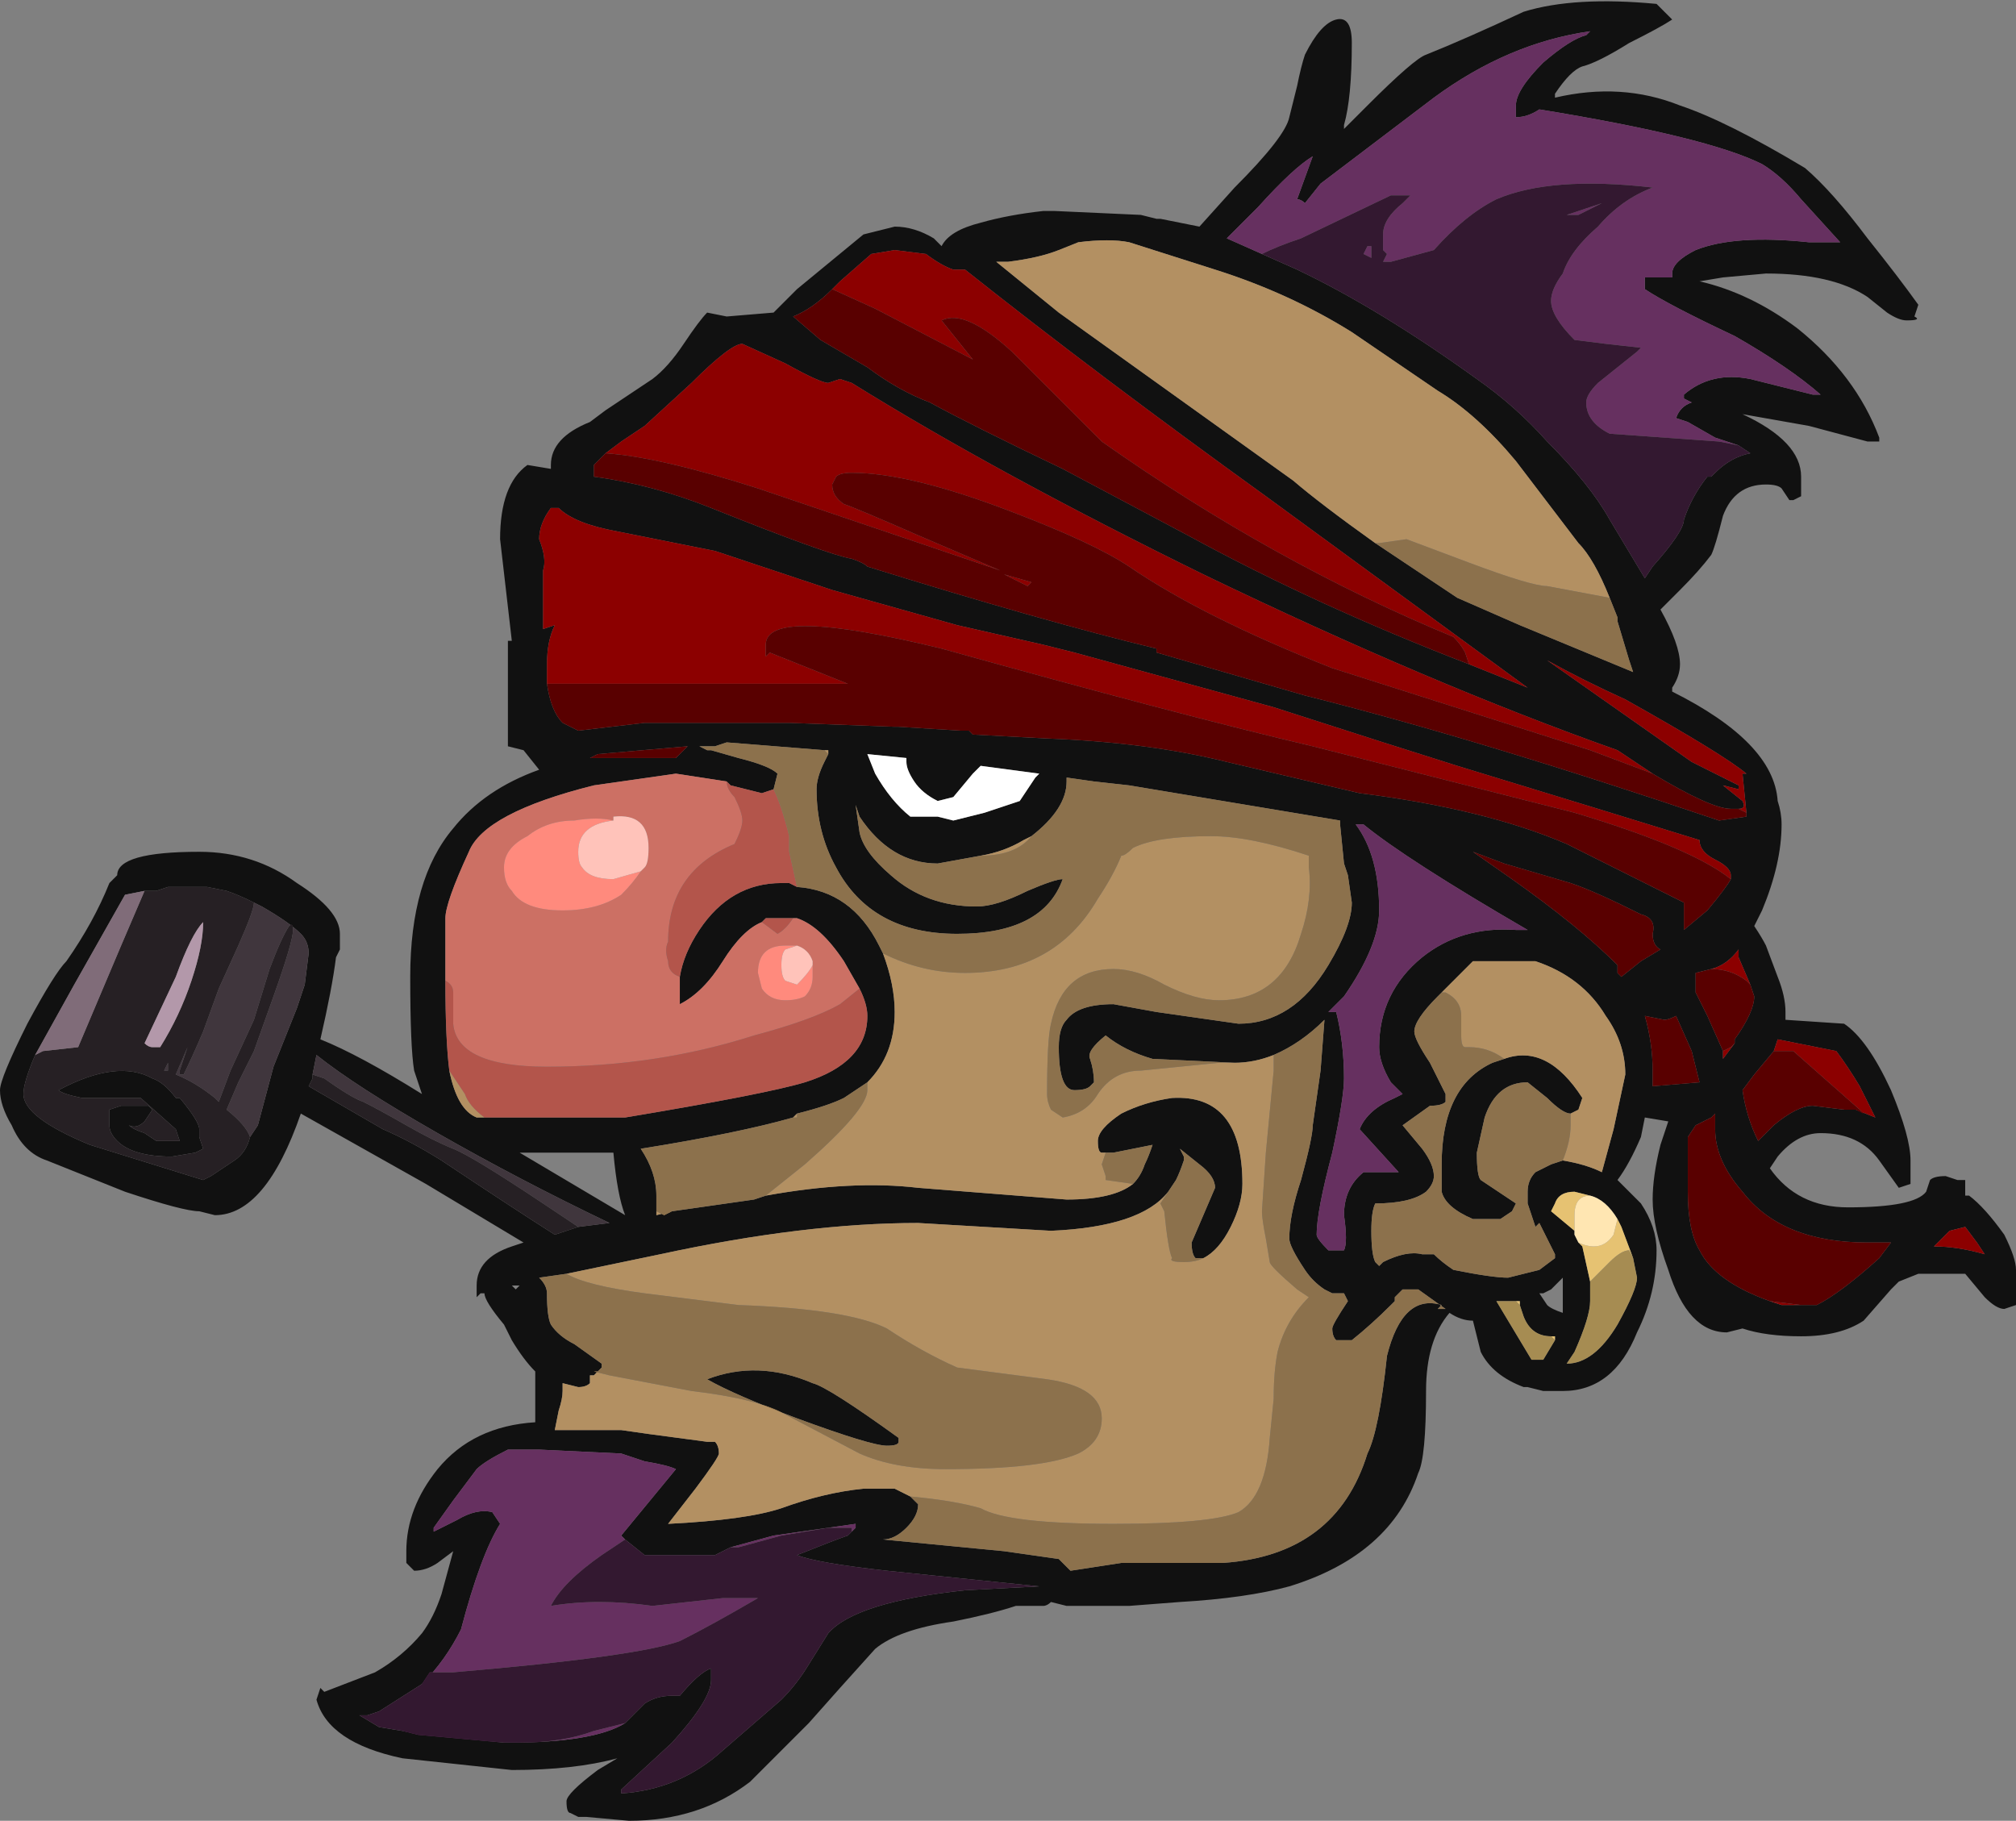 <?xml version="1.0" encoding="UTF-8" standalone="no"?>
<svg xmlns:ffdec="https://www.free-decompiler.com/flash" xmlns:xlink="http://www.w3.org/1999/xlink" ffdec:objectType="shape" height="23.3px" width="25.8px" xmlns="http://www.w3.org/2000/svg">
  <rect width="100%" height="100%" fill="#808080" stroke="none"/>
  <g transform="matrix(1.0, 0.0, 0.0, 1.0, 14.7, 20.9)">
    <path d="M7.55 -15.2 L7.25 -15.3 6.9 -15.5 6.75 -15.55 Q6.8 -15.7 6.95 -15.75 L6.85 -15.8 6.85 -15.85 Q7.2 -16.15 7.7 -16.05 L8.5 -15.85 8.6 -15.85 Q8.2 -16.2 7.5 -16.6 6.65 -17.0 6.35 -17.2 L6.35 -17.35 6.7 -17.35 6.7 -17.4 Q6.7 -17.55 7.0 -17.7 7.5 -17.9 8.45 -17.8 L8.85 -17.8 8.35 -18.35 Q8.1 -18.65 7.85 -18.8 7.15 -19.15 5.0 -19.5 4.85 -19.4 4.7 -19.4 L4.7 -19.55 Q4.7 -19.75 5.05 -20.1 5.4 -20.4 5.6 -20.45 L5.65 -20.5 Q4.6 -20.35 3.65 -19.65 L2.2 -18.55 2.0 -18.3 Q1.95 -18.35 1.9 -18.35 L2.1 -18.9 Q1.85 -18.75 1.4 -18.25 L1.0 -17.85 1.45 -17.65 1.9 -17.45 Q2.95 -16.95 4.2 -16.05 4.7 -15.7 5.1 -15.25 5.65 -14.7 5.9 -14.25 L6.35 -13.5 6.45 -13.65 Q6.85 -14.1 6.85 -14.25 6.95 -14.55 7.15 -14.8 L7.2 -14.8 7.25 -14.85 Q7.45 -15.05 7.7 -15.1 L7.55 -15.2 M5.2 -19.65 Q6.05 -19.85 6.8 -19.55 7.4 -19.35 8.4 -18.75 8.75 -18.45 9.2 -17.85 9.6 -17.35 9.85 -17.0 L9.8 -16.85 Q9.9 -16.8 9.7 -16.8 9.6 -16.8 9.45 -16.9 L9.2 -17.1 Q8.75 -17.4 7.9 -17.4 L7.35 -17.35 7.05 -17.3 Q7.7 -17.15 8.3 -16.7 9.05 -16.1 9.35 -15.3 L9.35 -15.25 9.2 -15.25 8.45 -15.45 7.6 -15.6 Q8.35 -15.25 8.35 -14.8 L8.35 -14.55 8.25 -14.5 8.2 -14.5 8.1 -14.65 Q8.05 -14.7 7.9 -14.7 7.5 -14.7 7.35 -14.3 7.25 -13.9 7.2 -13.8 7.05 -13.6 6.8 -13.35 L6.55 -13.1 Q6.8 -12.65 6.8 -12.4 6.8 -12.25 6.7 -12.1 L6.7 -12.05 Q8.0 -11.4 8.05 -10.65 8.1 -10.5 8.1 -10.35 8.1 -9.85 7.85 -9.25 L7.75 -9.05 Q7.85 -8.9 7.9 -8.8 L8.05 -8.4 Q8.15 -8.15 8.15 -7.95 L8.15 -7.85 8.9 -7.8 Q9.2 -7.6 9.5 -6.95 9.75 -6.35 9.75 -6.05 L9.75 -5.75 9.6 -5.7 9.35 -6.05 Q9.1 -6.4 8.6 -6.4 8.3 -6.4 8.05 -6.1 L7.95 -5.95 Q8.3 -5.45 8.95 -5.45 9.8 -5.45 9.95 -5.65 L10.0 -5.8 Q10.05 -5.85 10.2 -5.85 L10.35 -5.8 Q10.4 -5.8 10.45 -5.8 L10.45 -5.6 10.5 -5.6 Q10.7 -5.45 10.95 -5.1 11.1 -4.8 11.1 -4.65 L11.1 -4.2 10.95 -4.15 Q10.85 -4.15 10.7 -4.3 L10.45 -4.6 9.85 -4.6 9.6 -4.5 9.5 -4.4 9.15 -4.0 Q8.85 -3.8 8.35 -3.8 7.9 -3.8 7.6 -3.9 L7.4 -3.85 Q6.9 -3.85 6.65 -4.65 6.45 -5.2 6.45 -5.55 6.45 -5.85 6.55 -6.25 L6.65 -6.55 6.35 -6.6 6.3 -6.35 Q6.15 -6.0 6.0 -5.8 L6.3 -5.5 Q6.5 -5.2 6.5 -4.9 6.5 -4.35 6.25 -3.85 5.95 -3.1 5.3 -3.1 L5.05 -3.1 4.85 -3.15 4.8 -3.15 Q4.4 -3.3 4.25 -3.6 4.2 -3.8 4.15 -4.0 4.0 -4.0 3.85 -4.1 3.55 -3.75 3.55 -3.1 3.55 -2.25 3.45 -2.05 3.1 -1.0 1.8 -0.6 1.25 -0.45 0.4 -0.4 L-0.25 -0.35 -1.05 -0.35 -1.25 -0.4 Q-1.3 -0.35 -1.35 -0.35 L-1.7 -0.35 Q-2.0 -0.25 -2.5 -0.15 -3.2 -0.05 -3.5 0.2 L-3.95 0.7 -4.35 1.15 -5.1 1.9 Q-5.75 2.4 -6.65 2.4 L-7.2 2.35 -7.3 2.35 -7.4 2.3 Q-7.45 2.3 -7.45 2.15 -7.45 2.05 -7.05 1.75 L-6.8 1.6 Q-7.35 1.75 -8.15 1.75 L-9.55 1.6 Q-10.5 1.4 -10.65 0.85 L-10.6 0.7 -10.55 0.75 -9.9 0.5 Q-9.55 0.3 -9.3 0.0 -9.15 -0.2 -9.05 -0.5 L-8.9 -1.05 -9.1 -0.9 Q-9.25 -0.8 -9.4 -0.8 L-9.5 -0.9 -9.5 -1.05 Q-9.5 -1.6 -9.1 -2.1 -8.65 -2.65 -7.85 -2.7 L-7.85 -3.35 Q-8.0 -3.5 -8.15 -3.75 L-8.25 -3.95 Q-8.5 -4.25 -8.5 -4.35 L-8.55 -4.35 -8.6 -4.3 -8.6 -4.45 Q-8.6 -4.8 -8.15 -4.95 L-8.0 -5.0 -9.25 -5.75 -10.85 -6.65 Q-11.3 -5.35 -11.95 -5.35 L-12.15 -5.4 Q-12.35 -5.4 -13.1 -5.65 L-14.1 -6.05 Q-14.4 -6.15 -14.55 -6.5 -14.7 -6.75 -14.7 -6.95 -14.7 -7.1 -14.35 -7.8 -14.0 -8.45 -13.85 -8.6 -13.5 -9.1 -13.3 -9.6 L-13.2 -9.7 Q-13.2 -10.0 -12.15 -10.0 -11.45 -10.0 -10.9 -9.6 -10.35 -9.25 -10.35 -8.95 L-10.35 -8.75 -10.4 -8.65 Q-10.45 -8.25 -10.6 -7.6 -10.1 -7.4 -9.3 -6.9 L-9.4 -7.2 Q-9.45 -7.5 -9.45 -8.4 -9.45 -9.65 -8.9 -10.3 -8.5 -10.8 -7.8 -11.05 L-8.0 -11.3 -8.2 -11.35 -8.2 -11.7 Q-8.2 -11.8 -8.2 -12.3 L-8.2 -12.7 -8.15 -12.7 -8.3 -14.0 Q-8.3 -14.7 -7.95 -14.95 L-7.65 -14.9 -7.65 -14.95 Q-7.65 -15.3 -7.15 -15.5 L-6.95 -15.65 -6.35 -16.05 Q-6.15 -16.2 -5.95 -16.5 -5.75 -16.8 -5.65 -16.9 L-5.4 -16.85 -4.8 -16.9 -4.5 -17.2 -3.65 -17.9 -3.25 -18.0 Q-3.0 -18.0 -2.75 -17.85 L-2.65 -17.75 Q-2.55 -17.95 -2.15 -18.05 -1.8 -18.15 -1.35 -18.2 L-1.2 -18.2 -0.1 -18.15 0.1 -18.1 0.15 -18.1 0.65 -18.0 1.1 -18.5 Q1.75 -19.15 1.8 -19.4 L1.9 -19.8 Q1.95 -20.05 2.0 -20.2 2.2 -20.6 2.4 -20.65 2.6 -20.7 2.6 -20.35 2.6 -19.65 2.5 -19.3 L2.5 -19.25 2.8 -19.55 Q3.4 -20.15 3.55 -20.2 4.05 -20.4 4.8 -20.75 5.45 -20.95 6.5 -20.85 L6.7 -20.65 Q6.55 -20.55 6.15 -20.35 5.75 -20.1 5.55 -20.05 5.4 -20.0 5.2 -19.7 L5.2 -19.65 M5.9 -13.25 Q5.7 -13.75 5.5 -13.95 L4.7 -15.0 Q4.2 -15.6 3.7 -15.9 L2.6 -16.65 Q1.8 -17.15 0.85 -17.45 L-0.25 -17.8 Q-0.5 -17.85 -0.9 -17.8 L-1.15 -17.7 Q-1.4 -17.6 -1.8 -17.55 L-1.95 -17.55 -1.15 -16.9 1.85 -14.75 Q2.2 -14.45 2.9 -13.95 L3.95 -13.25 4.75 -12.9 6.2 -12.3 6.15 -12.45 6.0 -12.95 6.0 -13.0 5.9 -13.25 M6.45 -11.0 L6.0 -11.3 Q3.6 -12.15 0.7 -13.55 -1.95 -14.85 -3.8 -16.0 L-3.95 -16.05 -4.1 -16.0 Q-4.2 -16.0 -4.65 -16.25 L-5.2 -16.5 Q-5.35 -16.5 -5.85 -16.0 L-6.45 -15.45 -6.75 -15.25 -6.95 -15.1 -7.1 -14.95 -7.1 -14.8 Q-6.35 -14.7 -5.6 -14.4 -4.1 -13.8 -3.8 -13.75 -3.65 -13.7 -3.6 -13.65 -1.35 -12.95 0.1 -12.6 L0.1 -12.55 2.0 -12.0 Q4.2 -11.45 7.3 -10.4 L7.65 -10.45 7.65 -10.5 7.6 -11.0 7.65 -11.0 Q7.35 -11.25 6.1 -11.95 5.55 -12.2 5.1 -12.45 L6.95 -11.15 7.55 -10.85 7.55 -10.8 7.35 -10.85 7.6 -10.65 Q7.65 -10.55 7.55 -10.55 L7.45 -10.55 Q7.2 -10.55 6.45 -11.0 M7.45 -9.65 L7.45 -9.7 Q7.45 -9.8 7.25 -9.9 7.05 -10.0 7.05 -10.15 L5.75 -10.55 3.95 -11.1 Q3.15 -11.35 1.6 -11.85 L-0.95 -12.55 -1.35 -12.65 -2.45 -12.9 -4.05 -13.35 -5.55 -13.85 -6.8 -14.1 Q-7.35 -14.2 -7.55 -14.4 L-7.65 -14.4 Q-7.8 -14.2 -7.8 -14.0 -7.7 -13.75 -7.75 -13.6 L-7.75 -12.85 -7.6 -12.9 Q-7.7 -12.7 -7.7 -12.4 L-7.7 -12.15 Q-7.65 -11.8 -7.5 -11.65 -7.4 -11.6 -7.3 -11.55 L-6.45 -11.65 -4.6 -11.65 -3.25 -11.6 -3.2 -11.6 -2.4 -11.55 -2.3 -11.55 -2.25 -11.5 -1.3 -11.45 Q0.0 -11.4 1.0 -11.15 L2.7 -10.75 Q4.3 -10.55 5.35 -10.1 L6.85 -9.35 6.85 -9.0 7.15 -9.25 Q7.4 -9.55 7.45 -9.65 M6.3 -9.2 Q5.7 -9.5 5.4 -9.6 L4.55 -9.85 4.15 -10.0 4.65 -9.65 Q5.5 -9.05 6.0 -8.55 L6.0 -8.45 6.05 -8.4 6.3 -8.6 6.55 -8.75 Q6.45 -8.8 6.45 -8.95 6.5 -9.15 6.3 -9.2 M7.2 -8.5 L7.0 -8.45 7.0 -8.2 7.15 -7.9 7.35 -7.45 7.35 -7.35 7.5 -7.55 7.5 -7.6 Q7.75 -7.95 7.75 -8.15 L7.7 -8.3 7.55 -8.65 7.55 -8.75 Q7.4 -8.55 7.2 -8.5 M6.45 -7.2 L6.45 -7.0 7.05 -7.05 6.95 -7.45 6.75 -7.9 Q6.65 -7.85 6.6 -7.85 L6.35 -7.9 Q6.45 -7.55 6.45 -7.2 M5.15 -6.0 L5.3 -6.05 Q5.6 -6.0 5.8 -5.9 L5.95 -6.45 6.1 -7.15 Q6.1 -7.55 5.85 -7.9 5.55 -8.4 4.95 -8.6 L4.15 -8.6 3.75 -8.2 3.7 -8.15 Q3.4 -7.85 3.4 -7.7 3.4 -7.6 3.6 -7.3 L3.8 -6.9 3.8 -6.8 Q3.75 -6.75 3.6 -6.75 L3.25 -6.5 3.5 -6.2 Q3.65 -6.0 3.65 -5.85 3.65 -5.75 3.55 -5.65 3.35 -5.5 2.9 -5.5 2.85 -5.4 2.85 -5.15 2.85 -4.85 2.9 -4.75 L2.95 -4.7 3.0 -4.75 Q3.3 -4.9 3.5 -4.85 L3.65 -4.85 Q3.75 -4.75 3.9 -4.65 4.4 -4.55 4.6 -4.55 L5.0 -4.65 5.2 -4.8 5.2 -4.85 5.0 -5.25 4.95 -5.2 Q4.9 -5.35 4.85 -5.5 L4.85 -5.65 Q4.85 -5.8 4.95 -5.9 L5.15 -6.0 M4.55 -7.35 Q5.1 -7.55 5.55 -6.85 L5.5 -6.7 5.4 -6.65 Q5.3 -6.65 5.1 -6.85 L4.85 -7.05 Q4.45 -7.05 4.3 -6.6 L4.2 -6.15 Q4.2 -5.85 4.25 -5.8 L4.7 -5.5 4.65 -5.4 4.5 -5.3 4.15 -5.3 Q3.8 -5.45 3.75 -5.65 3.75 -5.75 3.75 -6.0 3.75 -7.0 4.4 -7.3 L4.55 -7.35 M9.05 -6.7 L9.3 -6.6 9.1 -7.0 Q8.95 -7.25 8.8 -7.45 L8.05 -7.6 8.0 -7.45 7.75 -7.15 7.6 -6.95 Q7.65 -6.6 7.8 -6.3 L8.0 -6.5 Q8.3 -6.75 8.5 -6.75 L8.9 -6.7 9.05 -6.7 M4.1 -12.4 L4.85 -12.1 1.5 -14.55 Q-0.65 -16.1 -2.35 -17.45 L-2.5 -17.45 Q-2.65 -17.5 -2.85 -17.65 L-3.25 -17.7 -3.55 -17.65 -3.95 -17.3 -4.05 -17.2 Q-4.3 -16.95 -4.55 -16.85 L-4.2 -16.55 -3.6 -16.2 Q-3.2 -15.9 -2.8 -15.75 -2.25 -15.45 -1.1 -14.9 L0.5 -14.05 Q2.15 -13.15 4.1 -12.4 M2.65 -10.35 Q2.95 -9.95 2.95 -9.25 2.95 -8.8 2.5 -8.15 L2.3 -7.95 2.4 -7.95 Q2.5 -7.55 2.5 -7.1 2.5 -6.85 2.35 -6.15 2.15 -5.4 2.15 -5.1 2.15 -5.05 2.3 -4.9 L2.5 -4.9 Q2.55 -5.0 2.5 -5.35 2.5 -5.7 2.75 -5.9 L3.2 -5.9 2.7 -6.45 Q2.8 -6.7 3.15 -6.85 L3.25 -6.9 3.1 -7.05 Q2.95 -7.3 2.95 -7.5 2.95 -8.2 3.5 -8.65 4.0 -9.05 4.7 -9.0 L4.85 -9.0 Q3.3 -9.9 2.75 -10.35 L2.65 -10.35 M1.1 -7.3 L0.05 -7.35 Q-0.3 -7.45 -0.55 -7.65 -0.8 -7.45 -0.75 -7.35 -0.7 -7.2 -0.7 -7.05 L-0.75 -7.0 Q-0.8 -6.95 -0.95 -6.95 -1.15 -6.95 -1.15 -7.5 -1.15 -7.75 -1.05 -7.85 -0.9 -8.05 -0.45 -8.05 L0.1 -7.95 1.15 -7.8 Q1.85 -7.8 2.3 -8.55 2.6 -9.05 2.6 -9.35 L2.55 -9.7 2.5 -9.85 2.45 -10.35 2.45 -10.4 -0.25 -10.85 -0.7 -10.9 -1.05 -10.95 -1.05 -10.9 Q-1.05 -10.55 -1.5 -10.2 L-1.6 -10.15 Q-1.85 -10.0 -2.15 -9.95 L-2.7 -9.85 Q-3.3 -9.85 -3.7 -10.45 L-3.75 -10.6 -3.7 -10.25 Q-3.65 -10.0 -3.3 -9.7 -2.85 -9.3 -2.2 -9.3 -1.95 -9.3 -1.55 -9.5 -1.2 -9.65 -1.1 -9.65 -1.35 -8.95 -2.45 -8.95 -3.55 -8.95 -4.0 -9.8 -4.25 -10.25 -4.25 -10.8 -4.25 -10.95 -4.15 -11.15 L-4.1 -11.25 -4.1 -11.3 -4.15 -11.3 -5.4 -11.4 -5.55 -11.35 -5.75 -11.35 -5.65 -11.3 -5.6 -11.3 -5.25 -11.2 Q-4.85 -11.1 -4.75 -11.0 L-4.8 -10.8 -4.95 -10.75 -5.35 -10.85 -5.4 -10.9 -6.05 -11.0 -7.1 -10.85 Q-8.5 -10.5 -8.7 -10.0 -9.0 -9.35 -9.0 -9.15 L-9.0 -8.35 Q-9.0 -7.6 -8.95 -7.2 -8.85 -6.7 -8.6 -6.6 L-8.5 -6.6 -6.7 -6.6 Q-4.9 -6.9 -4.4 -7.05 -3.6 -7.3 -3.6 -7.9 -3.6 -8.05 -3.7 -8.25 L-3.9 -8.6 Q-4.2 -9.05 -4.5 -9.15 L-4.55 -9.15 -4.9 -9.15 -4.95 -9.1 Q-5.2 -9.0 -5.45 -8.6 -5.7 -8.2 -6.0 -8.05 L-6.0 -8.4 Q-5.95 -8.7 -5.75 -9.0 -5.35 -9.6 -4.7 -9.6 L-4.6 -9.6 -4.5 -9.55 Q-3.8 -9.5 -3.45 -8.8 L-3.4 -8.7 Q-3.25 -8.3 -3.25 -7.95 -3.25 -7.4 -3.6 -7.05 L-3.9 -6.85 Q-4.1 -6.75 -4.5 -6.65 L-4.55 -6.6 Q-5.25 -6.4 -6.5 -6.2 -6.3 -5.9 -6.3 -5.6 L-6.3 -5.4 -6.3 -5.35 -6.1 -5.4 -5.05 -5.55 -4.9 -5.6 Q-3.8 -5.8 -2.95 -5.7 L-1.05 -5.55 Q-0.45 -5.55 -0.2 -5.75 -0.1 -5.85 -0.05 -6.0 0.0 -6.1 0.05 -6.25 L-0.45 -6.15 -0.55 -6.15 -0.6 -6.15 Q-0.65 -6.15 -0.65 -6.3 -0.65 -6.45 -0.35 -6.65 -0.05 -6.8 0.3 -6.85 1.2 -6.9 1.2 -5.75 1.2 -5.5 1.05 -5.2 0.9 -4.9 0.7 -4.8 L0.6 -4.8 Q0.55 -4.85 0.55 -5.0 L0.85 -5.7 Q0.85 -5.85 0.65 -6.0 L0.4 -6.2 0.45 -6.1 0.45 -6.05 Q0.4 -5.9 0.35 -5.8 L0.25 -5.65 Q-0.1 -5.2 -1.25 -5.15 L-2.95 -5.25 Q-4.4 -5.25 -6.25 -4.85 L-7.45 -4.6 -7.8 -4.55 Q-7.7 -4.45 -7.7 -4.35 -7.7 -4.05 -7.65 -3.95 -7.55 -3.8 -7.35 -3.7 L-7.0 -3.45 -7.0 -3.4 -7.05 -3.35 -7.1 -3.3 -7.15 -3.3 -7.15 -3.2 Q-7.2 -3.15 -7.3 -3.15 L-7.5 -3.2 -7.5 -3.1 Q-7.5 -3.0 -7.55 -2.85 L-7.6 -2.6 -6.75 -2.6 -6.4 -2.55 -5.65 -2.45 -5.55 -2.45 Q-5.5 -2.4 -5.5 -2.3 -5.5 -2.25 -5.8 -1.85 L-6.15 -1.4 Q-5.15 -1.45 -4.7 -1.6 -4.15 -1.8 -3.65 -1.85 L-3.25 -1.85 -3.05 -1.75 -2.95 -1.65 Q-2.95 -1.5 -3.1 -1.35 -3.25 -1.2 -3.4 -1.2 L-1.85 -1.05 -1.15 -0.95 -1.0 -0.8 -0.35 -0.9 Q0.0 -0.9 0.7 -0.9 L0.95 -0.9 Q2.4 -1.0 2.8 -2.3 2.95 -2.6 3.05 -3.55 3.25 -4.35 3.75 -4.2 L3.7 -4.15 3.8 -4.15 3.45 -4.4 3.25 -4.4 3.15 -4.3 3.15 -4.25 3.1 -4.2 Q2.85 -3.95 2.6 -3.75 L2.4 -3.75 Q2.35 -3.8 2.35 -3.9 2.35 -3.95 2.55 -4.25 L2.5 -4.35 2.35 -4.35 2.25 -4.4 Q2.1 -4.5 2.0 -4.65 1.8 -4.95 1.8 -5.05 1.8 -5.35 1.95 -5.8 2.1 -6.35 2.1 -6.5 L2.2 -7.2 2.25 -7.85 Q1.95 -7.55 1.6 -7.4 1.35 -7.3 1.1 -7.3 M5.65 -5.6 L5.45 -5.65 Q5.25 -5.65 5.2 -5.5 L5.15 -5.4 5.45 -5.15 5.45 -5.1 5.5 -5.0 5.55 -4.95 5.65 -4.5 5.65 -4.25 Q5.65 -4.05 5.45 -3.6 L5.35 -3.45 Q5.7 -3.45 6.0 -3.95 6.25 -4.4 6.25 -4.55 L6.2 -4.8 6.05 -5.2 6.0 -5.3 Q5.85 -5.55 5.65 -5.6 M5.2 -4.45 L5.15 -4.4 5.05 -4.35 5.0 -4.35 5.1 -4.2 Q5.15 -4.15 5.3 -4.1 L5.3 -4.55 5.2 -4.45 M4.75 -4.2 L4.75 -4.25 4.7 -4.25 4.45 -4.25 4.9 -3.5 5.05 -3.5 5.2 -3.75 5.2 -3.8 5.15 -3.8 Q4.9 -3.8 4.8 -4.05 L4.75 -4.2 M8.35 -4.2 L8.55 -4.2 Q8.85 -4.35 9.35 -4.8 L9.5 -5.0 9.2 -5.0 Q8.1 -5.0 7.6 -5.65 7.25 -6.05 7.25 -6.45 L7.25 -6.65 7.2 -6.6 7.0 -6.5 6.9 -6.35 6.9 -5.65 Q6.9 -5.15 7.05 -4.9 7.25 -4.5 7.95 -4.25 L8.1 -4.2 8.35 -4.2 M10.6 -5.0 L10.45 -5.2 10.25 -5.15 10.05 -4.95 Q10.35 -4.95 10.7 -4.85 L10.6 -5.0 M-11.45 -9.35 Q-11.65 -9.45 -11.8 -9.5 L-12.05 -9.55 -12.55 -9.55 -12.7 -9.5 -12.85 -9.5 -13.1 -9.45 -13.75 -8.3 -14.25 -7.4 Q-14.4 -7.05 -14.4 -6.9 -14.4 -6.6 -13.55 -6.25 L-12.1 -5.8 -12.0 -5.85 -11.7 -6.05 Q-11.55 -6.15 -11.5 -6.35 L-11.4 -6.5 -11.2 -7.25 -10.9 -8.0 -10.8 -8.3 -10.75 -8.7 Q-10.75 -8.85 -10.85 -8.95 -11.0 -9.1 -11.35 -9.3 L-11.45 -9.35 M-12.15 -6.35 L-12.1 -6.2 -12.2 -6.15 -12.5 -6.1 Q-13.0 -6.1 -13.2 -6.3 -13.3 -6.4 -13.3 -6.5 L-13.3 -6.7 -13.15 -6.75 -12.8 -6.75 -12.75 -6.7 -12.85 -6.55 Q-12.95 -6.45 -13.05 -6.5 -13.0 -6.45 -12.85 -6.4 L-12.7 -6.3 -12.4 -6.3 -12.45 -6.45 -12.9 -6.85 -13.65 -6.85 Q-13.9 -6.9 -13.95 -6.95 -13.2 -7.35 -12.75 -7.1 -12.6 -7.05 -12.45 -6.85 L-12.4 -6.85 Q-12.15 -6.55 -12.15 -6.45 L-12.15 -6.35 M-2.25 -11.0 L-2.5 -10.7 -2.7 -10.65 Q-2.9 -10.75 -3.0 -10.9 -3.1 -11.05 -3.1 -11.15 L-3.1 -11.2 -3.6 -11.25 -3.5 -11.0 Q-3.3 -10.65 -3.05 -10.45 L-2.7 -10.45 -2.5 -10.4 -2.1 -10.5 -1.65 -10.65 -1.45 -10.95 -1.4 -11.0 -2.15 -11.1 -2.25 -11.0 M-7.15 -11.2 L-6.05 -11.2 -5.9 -11.35 -7.05 -11.25 -7.15 -11.2 M-10.7 -7.15 L-10.7 -7.1 -10.75 -7.0 -9.8 -6.45 Q-9.45 -6.3 -9.05 -6.05 -8.15 -5.45 -7.6 -5.1 L-7.3 -5.2 -6.9 -5.25 Q-8.05 -5.8 -9.1 -6.4 -10.15 -7.0 -10.65 -7.4 L-10.7 -7.15 M-6.85 -6.15 L-8.05 -6.15 -6.7 -5.35 Q-6.8 -5.6 -6.85 -6.15 M-8.15 -4.45 L-8.1 -4.4 -8.05 -4.45 -8.15 -4.45 M-6.7 -1.2 L-6.75 -1.25 -6.05 -2.1 Q-6.15 -2.15 -6.45 -2.2 L-6.75 -2.3 -7.8 -2.35 -8.2 -2.35 Q-8.5 -2.2 -8.6 -2.1 L-8.9 -1.7 -9.15 -1.35 -9.15 -1.3 -8.85 -1.45 Q-8.6 -1.6 -8.4 -1.55 L-8.3 -1.4 Q-8.55 -1.0 -8.8 -0.05 -9.0 0.35 -9.3 0.65 L-9.85 1.0 -10.0 1.05 -10.1 1.05 -9.85 1.2 -9.55 1.25 -8.25 1.4 -8.2 1.4 Q-7.1 1.4 -6.7 1.15 L-6.45 0.9 Q-6.3 0.8 -6.1 0.8 L-6.0 0.8 Q-5.75 0.5 -5.6 0.45 L-5.6 0.6 Q-5.6 0.85 -6.1 1.4 L-6.75 2.0 -6.75 2.05 Q-6.0 2.0 -5.45 1.5 L-4.7 0.85 Q-4.5 0.65 -4.35 0.4 L-4.1 0.0 Q-3.75 -0.4 -2.35 -0.55 L-1.4 -0.6 -3.35 -0.8 Q-4.25 -0.9 -4.5 -1.0 -4.0 -1.2 -3.85 -1.25 L-3.8 -1.3 -3.75 -1.35 -3.75 -1.4 -4.8 -1.25 -5.35 -1.1 -5.55 -1.0 -5.85 -1.0 -6.1 -1.0 -6.45 -1.0 -6.7 -1.2 M-6.75 2.05 L-6.75 2.05 M-3.2 -2.5 L-3.2 -2.45 Q-3.2 -2.4 -3.35 -2.4 -3.55 -2.4 -4.5 -2.75 -5.3 -3.05 -5.65 -3.25 -5.0 -3.5 -4.3 -3.2 -4.1 -3.15 -3.2 -2.5" fill="#111111" fill-rule="evenodd" stroke="none"/>
    <path d="M2.9 -13.95 Q2.2 -14.45 1.85 -14.75 L-1.15 -16.9 -1.95 -17.55 -1.8 -17.55 Q-1.4 -17.6 -1.15 -17.7 L-0.9 -17.8 Q-0.5 -17.85 -0.25 -17.8 L0.85 -17.45 Q1.8 -17.15 2.6 -16.65 L3.7 -15.9 Q4.2 -15.6 4.7 -15.0 L5.5 -13.95 Q5.7 -13.75 5.9 -13.25 L5.1 -13.4 Q4.9 -13.4 4.1 -13.7 L3.3 -14.0 2.95 -13.95 2.9 -13.95 M3.75 -8.2 L4.15 -8.6 4.95 -8.6 Q5.55 -8.4 5.85 -7.9 6.1 -7.55 6.1 -7.15 L5.95 -6.45 5.8 -5.9 Q5.6 -6.0 5.3 -6.05 L5.15 -6.0 5.3 -6.05 Q5.4 -6.3 5.4 -6.5 L5.4 -6.65 5.5 -6.7 5.55 -6.85 Q5.1 -7.55 4.55 -7.35 4.35 -7.5 4.1 -7.5 L4.05 -7.5 Q4.0 -7.5 4.0 -7.65 L4.0 -7.9 Q4.0 -8.1 3.8 -8.2 L3.75 -8.2 M-1.5 -10.2 Q-1.7 -9.95 -2.15 -9.95 -1.85 -10.0 -1.6 -10.15 L-1.5 -10.2 M-4.1 -11.25 L-4.15 -11.3 -4.1 -11.3 -4.1 -11.25 M-5.75 -11.35 L-5.65 -11.3 -5.75 -11.35 M-3.4 -8.7 Q-2.9 -8.45 -2.35 -8.45 -1.2 -8.45 -0.65 -9.4 -0.45 -9.7 -0.35 -9.95 -0.3 -9.95 -0.2 -10.05 0.1 -10.2 0.8 -10.2 1.3 -10.2 2.05 -9.95 L2.05 -9.8 Q2.1 -9.4 1.95 -8.95 1.7 -8.1 0.9 -8.1 0.6 -8.1 0.2 -8.3 -0.15 -8.5 -0.45 -8.5 -1.1 -8.5 -1.25 -7.8 -1.3 -7.6 -1.3 -6.9 -1.3 -6.8 -1.25 -6.7 L-1.1 -6.6 Q-0.8 -6.65 -0.65 -6.9 -0.45 -7.2 -0.1 -7.2 L0.9 -7.3 1.1 -7.3 Q1.35 -7.3 1.6 -7.4 L1.6 -7.2 1.5 -6.15 1.45 -5.4 Q1.45 -5.3 1.5 -5.05 L1.55 -4.75 Q1.55 -4.7 1.9 -4.4 L2.05 -4.3 Q1.75 -4.0 1.65 -3.6 1.6 -3.35 1.6 -3.0 L1.55 -2.5 Q1.5 -1.75 1.15 -1.55 0.8 -1.4 -0.45 -1.4 -1.8 -1.4 -2.15 -1.6 -2.5 -1.7 -3.05 -1.75 L-3.25 -1.85 -3.65 -1.85 Q-4.15 -1.8 -4.7 -1.6 -5.15 -1.45 -6.15 -1.4 L-5.8 -1.85 Q-5.5 -2.25 -5.5 -2.3 -5.5 -2.4 -5.55 -2.45 L-5.65 -2.45 -6.4 -2.55 -6.75 -2.6 -7.6 -2.6 -7.55 -2.85 Q-7.5 -3.0 -7.5 -3.1 L-7.5 -3.2 -7.3 -3.15 Q-7.2 -3.15 -7.15 -3.2 L-7.15 -3.3 -7.1 -3.3 -7.05 -3.35 -7.1 -3.35 -6.9 -3.3 -5.85 -3.1 Q-5.0 -3.0 -4.65 -2.8 L-3.7 -2.3 Q-3.25 -2.1 -2.6 -2.1 -1.35 -2.1 -0.9 -2.3 -0.6 -2.45 -0.6 -2.75 -0.6 -3.15 -1.3 -3.25 L-2.45 -3.4 Q-2.9 -3.6 -3.35 -3.9 -3.85 -4.15 -5.25 -4.2 L-6.45 -4.35 Q-7.2 -4.45 -7.45 -4.6 L-6.25 -4.85 Q-4.4 -5.25 -2.95 -5.25 L-1.25 -5.15 Q-0.1 -5.2 0.25 -5.65 L0.15 -5.5 0.2 -5.4 Q0.25 -4.9 0.3 -4.8 0.25 -4.75 0.45 -4.75 0.6 -4.75 0.7 -4.8 0.9 -4.9 1.05 -5.2 1.2 -5.5 1.2 -5.75 1.2 -6.9 0.3 -6.85 -0.05 -6.8 -0.35 -6.65 -0.65 -6.45 -0.65 -6.3 -0.65 -6.15 -0.6 -6.15 L-0.55 -6.15 -0.6 -6.0 -0.55 -5.85 -0.55 -5.8 -0.2 -5.75 Q-0.45 -5.55 -1.05 -5.55 L-2.95 -5.7 Q-3.8 -5.8 -4.9 -5.6 L-4.4 -6.0 Q-3.6 -6.7 -3.6 -6.95 L-3.6 -7.05 Q-3.25 -7.4 -3.25 -7.95 -3.25 -8.3 -3.4 -8.7 M-6.1 -5.4 L-6.3 -5.35 -6.3 -5.4 -6.2 -5.35 -6.1 -5.4 M-4.55 -6.6 L-4.5 -6.65 -4.5 -6.6 -4.55 -6.6 M-8.95 -7.2 L-8.75 -6.9 Q-8.7 -6.75 -8.5 -6.6 L-8.6 -6.6 Q-8.85 -6.7 -8.95 -7.2" fill="#b39062" fill-rule="evenodd" stroke="none"/>
    <path d="M1.45 -17.65 L1.0 -17.85 1.4 -18.25 Q1.85 -18.75 2.1 -18.9 L1.9 -18.35 Q1.95 -18.35 2.0 -18.3 L2.2 -18.55 3.65 -19.65 Q4.6 -20.35 5.65 -20.5 L5.6 -20.45 Q5.4 -20.4 5.05 -20.1 4.7 -19.75 4.7 -19.55 L4.7 -19.4 Q4.85 -19.4 5.0 -19.5 7.15 -19.15 7.85 -18.8 8.1 -18.65 8.35 -18.35 L8.85 -17.8 8.45 -17.8 Q7.5 -17.9 7.0 -17.7 6.7 -17.55 6.7 -17.4 L6.7 -17.35 6.35 -17.35 6.35 -17.2 Q6.65 -17.0 7.5 -16.6 8.2 -16.2 8.6 -15.85 L8.5 -15.85 7.7 -16.05 Q7.2 -16.15 6.85 -15.85 L6.85 -15.8 6.95 -15.75 Q6.8 -15.7 6.75 -15.55 L6.9 -15.5 7.25 -15.3 7.55 -15.2 7.3 -15.25 5.9 -15.35 Q5.6 -15.5 5.6 -15.75 5.6 -15.85 5.75 -16.0 L6.25 -16.4 6.3 -16.45 5.85 -16.5 5.45 -16.55 Q5.15 -16.85 5.15 -17.05 5.15 -17.2 5.3 -17.4 5.4 -17.7 5.75 -18.0 6.05 -18.35 6.45 -18.5 5.15 -18.65 4.45 -18.35 4.05 -18.15 3.65 -17.7 L3.1 -17.55 3.0 -17.55 3.05 -17.65 3.0 -17.7 3.0 -17.9 Q3.0 -18.1 3.25 -18.3 L3.35 -18.4 3.1 -18.4 1.95 -17.85 Q1.65 -17.75 1.45 -17.65 M5.5 -18.15 L5.35 -18.15 5.8 -18.3 5.5 -18.15 M2.85 -17.75 L2.85 -17.6 2.75 -17.65 2.8 -17.75 2.85 -17.75 M2.65 -10.35 L2.75 -10.35 Q3.3 -9.9 4.85 -9.0 L4.7 -9.0 Q4.0 -9.05 3.5 -8.65 2.95 -8.2 2.95 -7.5 2.95 -7.3 3.1 -7.05 L3.25 -6.9 3.15 -6.85 Q2.8 -6.7 2.7 -6.45 L3.2 -5.9 2.75 -5.9 Q2.5 -5.7 2.5 -5.35 2.55 -5.0 2.5 -4.9 L2.3 -4.9 Q2.15 -5.05 2.15 -5.1 2.15 -5.4 2.35 -6.15 2.5 -6.85 2.5 -7.1 2.5 -7.55 2.4 -7.95 L2.3 -7.95 2.5 -8.15 Q2.95 -8.8 2.95 -9.25 2.95 -9.95 2.65 -10.35 M-9.3 0.65 Q-9.0 0.35 -8.8 -0.05 -8.55 -1.0 -8.3 -1.4 L-8.4 -1.55 Q-8.6 -1.6 -8.85 -1.45 L-9.15 -1.3 -9.15 -1.35 -8.9 -1.7 -8.6 -2.1 Q-8.5 -2.2 -8.2 -2.35 L-7.8 -2.35 -6.75 -2.3 -6.45 -2.2 Q-6.15 -2.15 -6.05 -2.1 L-6.75 -1.25 -6.7 -1.2 -7.0 -1.0 Q-7.5 -0.65 -7.65 -0.35 -7.05 -0.45 -6.35 -0.35 L-5.45 -0.45 -5.0 -0.45 Q-5.6 -0.1 -6.0 0.1 -6.55 0.3 -8.9 0.5 L-9.2 0.5 -9.3 0.65 M-6.1 -1.0 L-5.85 -1.0 -6.1 -1.0 M-5.35 -1.1 L-4.8 -1.25 -3.75 -1.4 -3.75 -1.35 -3.8 -1.3 -3.8 -1.35 -4.1 -1.35 -4.7 -1.25 -5.25 -1.1 -5.35 -1.1 M-6.75 2.05 L-6.75 2.05 M-6.7 1.15 Q-7.1 1.4 -8.2 1.4 L-8.05 1.4 Q-7.5 1.4 -7.1 1.25 L-6.7 1.15 M-8.25 1.4 L-9.55 1.25 -9.35 1.3 -8.25 1.4" fill="#663060" fill-rule="evenodd" stroke="none"/>
    <path d="M-2.25 -11.0 L-2.15 -11.1 -1.4 -11.0 -1.45 -10.95 -1.65 -10.65 -2.1 -10.5 -2.5 -10.4 -2.7 -10.45 -3.05 -10.45 Q-3.3 -10.65 -3.5 -11.0 L-3.6 -11.25 -3.1 -11.2 -3.1 -11.15 Q-3.1 -11.05 -3.0 -10.9 -2.9 -10.75 -2.7 -10.65 L-2.5 -10.7 -2.25 -11.0" fill="#ffffff" fill-rule="evenodd" stroke="none"/>
    <path d="M5.65 -5.6 Q5.45 -5.6 5.45 -5.35 5.45 -5.2 5.45 -5.15 L5.15 -5.4 5.2 -5.5 Q5.25 -5.65 5.45 -5.65 L5.65 -5.6 M5.5 -5.0 Q5.6 -4.95 5.7 -4.95 5.85 -4.95 5.95 -5.1 L6.0 -5.3 6.05 -5.2 6.2 -4.8 6.15 -4.9 Q6.05 -4.9 5.9 -4.75 L5.65 -4.5 5.55 -4.95 5.5 -5.0 M4.7 -4.25 L4.75 -4.25 4.75 -4.2 4.7 -4.25 M5.15 -3.8 L5.2 -3.8 5.2 -3.75 5.15 -3.8" fill="#e6c272" fill-rule="evenodd" stroke="none"/>
    <path d="M-11.5 -6.35 Q-11.55 -6.5 -11.8 -6.7 L-11.65 -7.05 -11.45 -7.45 -11.2 -8.15 Q-10.95 -8.85 -10.95 -9.0 -10.95 -9.1 -11.0 -9.05 -11.1 -8.9 -11.25 -8.5 L-11.45 -7.85 -11.75 -7.2 -11.9 -6.8 -11.95 -6.85 Q-12.2 -7.05 -12.45 -7.15 L-12.3 -7.5 -12.4 -7.2 -12.4 -7.15 -12.35 -7.15 Q-12.25 -7.35 -12.1 -7.7 L-11.9 -8.25 -11.65 -8.8 Q-11.45 -9.25 -11.45 -9.35 L-11.35 -9.3 Q-11.0 -9.1 -10.85 -8.95 -10.75 -8.85 -10.75 -8.7 L-10.8 -8.3 -10.9 -8.0 -11.2 -7.25 -11.4 -6.5 -11.5 -6.35 M-12.55 -7.2 L-12.6 -7.2 -12.55 -7.3 -12.55 -7.2 M-7.3 -5.2 L-7.75 -5.5 Q-8.65 -6.1 -8.9 -6.2 -9.15 -6.3 -9.5 -6.5 -9.85 -6.7 -10.05 -6.8 -10.2 -6.85 -10.55 -7.1 L-10.7 -7.15 -10.65 -7.4 Q-10.15 -7.0 -9.1 -6.4 -8.05 -5.8 -6.9 -5.25 L-7.3 -5.2" fill="#40363d" fill-rule="evenodd" stroke="none"/>
    <path d="M-12.85 -9.5 L-12.7 -9.5 -12.55 -9.55 -12.05 -9.55 -11.8 -9.5 Q-11.65 -9.45 -11.45 -9.35 -11.45 -9.25 -11.65 -8.8 L-11.9 -8.25 -12.1 -7.7 Q-12.25 -7.35 -12.35 -7.15 L-12.4 -7.15 -12.4 -7.2 -12.3 -7.5 -12.45 -7.15 Q-12.2 -7.05 -11.95 -6.85 L-11.9 -6.8 -11.75 -7.2 -11.45 -7.85 -11.25 -8.5 Q-11.1 -8.9 -11.0 -9.05 -10.95 -9.1 -10.95 -9.0 -10.95 -8.85 -11.2 -8.15 L-11.45 -7.45 -11.65 -7.05 -11.8 -6.7 Q-11.55 -6.5 -11.5 -6.35 -11.55 -6.15 -11.7 -6.05 L-12.0 -5.85 -12.1 -5.8 -13.55 -6.25 Q-14.4 -6.6 -14.4 -6.9 -14.4 -7.05 -14.25 -7.4 L-14.15 -7.45 -13.7 -7.5 -13.15 -8.8 -12.85 -9.5 M-12.55 -7.2 L-12.55 -7.3 -12.6 -7.2 -12.55 -7.2 M-12.85 -7.55 Q-12.8 -7.5 -12.75 -7.5 L-12.65 -7.5 Q-12.4 -7.9 -12.25 -8.35 -12.1 -8.8 -12.1 -9.1 -12.25 -8.95 -12.45 -8.4 L-12.85 -7.55 M-12.15 -6.35 L-12.15 -6.45 Q-12.15 -6.55 -12.4 -6.85 L-12.45 -6.85 Q-12.6 -7.05 -12.75 -7.1 -13.2 -7.35 -13.95 -6.95 -13.9 -6.9 -13.65 -6.85 L-12.9 -6.85 -12.45 -6.45 -12.4 -6.3 -12.7 -6.3 -12.85 -6.4 Q-13.0 -6.45 -13.05 -6.5 -12.95 -6.45 -12.85 -6.55 L-12.75 -6.7 -12.8 -6.75 -13.15 -6.75 -13.3 -6.7 -13.3 -6.5 Q-13.3 -6.4 -13.2 -6.3 -13.0 -6.1 -12.5 -6.1 L-12.2 -6.15 -12.1 -6.2 -12.15 -6.35 M-10.7 -7.15 L-10.55 -7.1 Q-10.2 -6.85 -10.05 -6.8 -9.85 -6.7 -9.5 -6.5 -9.15 -6.3 -8.9 -6.2 -8.65 -6.1 -7.75 -5.5 L-7.3 -5.2 -7.6 -5.1 Q-8.15 -5.45 -9.05 -6.05 -9.45 -6.3 -9.8 -6.45 L-10.75 -7.0 -10.7 -7.1 -10.7 -7.15" fill="#262024" fill-rule="evenodd" stroke="none"/>
    <path d="M-12.85 -9.5 L-13.15 -8.8 -13.7 -7.5 -14.15 -7.45 -14.25 -7.4 -13.75 -8.3 -13.1 -9.45 -12.85 -9.5" fill="#806c79" fill-rule="evenodd" stroke="none"/>
    <path d="M-12.85 -7.55 L-12.45 -8.4 Q-12.25 -8.95 -12.1 -9.1 -12.1 -8.8 -12.25 -8.35 -12.4 -7.9 -12.65 -7.5 L-12.75 -7.5 Q-12.8 -7.5 -12.85 -7.55" fill="#b398aa" fill-rule="evenodd" stroke="none"/>
    <path d="M-6.95 -15.1 L-6.75 -15.25 -6.45 -15.45 -5.85 -16.0 Q-5.35 -16.5 -5.2 -16.5 L-4.65 -16.25 Q-4.2 -16.0 -4.1 -16.0 L-3.95 -16.05 -3.8 -16.0 Q-1.95 -14.85 0.7 -13.55 3.6 -12.15 6.0 -11.3 L6.45 -11.0 5.65 -11.3 2.35 -12.35 Q0.7 -13.0 -0.25 -13.65 -0.7 -13.95 -1.75 -14.35 -3.05 -14.85 -3.8 -14.85 -3.95 -14.85 -4.0 -14.8 L-4.05 -14.7 Q-4.05 -14.55 -3.9 -14.45 -3.75 -14.4 -2.95 -14.05 L-1.9 -13.6 -5.0 -14.65 Q-6.25 -15.05 -6.95 -15.1 M7.55 -10.55 Q7.65 -10.55 7.6 -10.65 L7.35 -10.85 7.55 -10.8 7.55 -10.85 6.95 -11.15 5.1 -12.45 Q5.55 -12.2 6.1 -11.95 7.35 -11.25 7.65 -11.0 L7.6 -11.0 7.65 -10.5 7.55 -10.55 M-7.7 -12.15 L-7.7 -12.4 Q-7.7 -12.7 -7.6 -12.9 L-7.75 -12.85 -7.75 -13.6 Q-7.7 -13.75 -7.8 -14.0 -7.8 -14.2 -7.65 -14.4 L-7.55 -14.4 Q-7.35 -14.2 -6.8 -14.1 L-5.55 -13.85 -4.05 -13.35 -2.45 -12.9 -1.35 -12.65 -0.95 -12.55 1.6 -11.85 Q3.15 -11.35 3.95 -11.1 L5.75 -10.55 7.05 -10.15 Q7.05 -10.0 7.25 -9.9 7.45 -9.8 7.45 -9.7 L7.45 -9.65 Q6.95 -10.05 5.45 -10.5 L2.1 -11.35 Q0.4 -11.75 -2.65 -12.6 -4.9 -13.15 -4.9 -12.65 L-4.9 -12.5 -4.85 -12.55 -3.85 -12.15 -7.7 -12.15 M7.35 -7.45 L7.45 -7.5 7.5 -7.55 7.35 -7.35 7.35 -7.45 M7.7 -8.3 L7.65 -8.35 Q7.45 -8.5 7.2 -8.5 7.4 -8.55 7.55 -8.75 L7.55 -8.65 7.7 -8.3 M9.05 -6.7 L9.15 -6.65 9.1 -6.7 8.25 -7.45 8.0 -7.45 8.05 -7.6 8.8 -7.45 Q8.95 -7.25 9.1 -7.0 L9.3 -6.6 9.05 -6.7 M4.1 -12.4 L4.05 -12.55 Q4.0 -12.65 3.9 -12.75 1.6 -13.7 -0.6 -15.25 L-1.75 -16.4 Q-2.35 -16.95 -2.65 -16.8 L-2.25 -16.3 -3.5 -16.95 -4.05 -17.2 -3.95 -17.3 -3.55 -17.65 -3.25 -17.7 -2.85 -17.65 Q-2.65 -17.5 -2.5 -17.45 L-2.35 -17.45 Q-0.65 -16.1 1.5 -14.55 L4.85 -12.1 4.1 -12.4 M7.95 -4.25 L8.35 -4.2 8.1 -4.2 7.95 -4.25 M10.6 -5.0 L10.7 -4.85 Q10.35 -4.95 10.05 -4.95 L10.25 -5.15 10.45 -5.2 10.6 -5.0 M-1.55 -13.4 L-1.85 -13.55 -1.5 -13.45 -1.55 -13.4" fill="#8c0000" fill-rule="evenodd" stroke="none"/>
    <path d="M-6.95 -15.1 Q-6.25 -15.05 -5.0 -14.65 L-1.9 -13.6 -2.95 -14.05 Q-3.75 -14.4 -3.9 -14.45 -4.05 -14.55 -4.05 -14.7 L-4.0 -14.8 Q-3.95 -14.85 -3.8 -14.85 -3.05 -14.85 -1.75 -14.35 -0.7 -13.95 -0.25 -13.65 0.7 -13.0 2.35 -12.35 L5.65 -11.3 6.45 -11.0 Q7.2 -10.55 7.45 -10.55 L7.55 -10.55 7.65 -10.5 7.65 -10.45 7.3 -10.4 Q4.2 -11.45 2.0 -12.0 L0.1 -12.55 0.1 -12.6 Q-1.35 -12.95 -3.6 -13.65 -3.65 -13.7 -3.8 -13.75 -4.1 -13.8 -5.6 -14.4 -6.35 -14.7 -7.1 -14.8 L-7.1 -14.95 -6.95 -15.1 M-7.7 -12.15 L-3.85 -12.15 -4.85 -12.55 -4.9 -12.5 -4.9 -12.65 Q-4.9 -13.15 -2.65 -12.6 0.4 -11.75 2.1 -11.35 L5.45 -10.5 Q6.95 -10.05 7.45 -9.65 7.4 -9.55 7.15 -9.25 L6.85 -9.0 6.85 -9.35 5.35 -10.1 Q4.3 -10.55 2.7 -10.75 L1.0 -11.15 Q0.0 -11.4 -1.3 -11.45 L-2.25 -11.5 -2.3 -11.55 -2.4 -11.55 -3.2 -11.6 -3.25 -11.6 -4.6 -11.65 -6.45 -11.65 -7.3 -11.55 Q-7.4 -11.6 -7.5 -11.65 -7.65 -11.8 -7.7 -12.15 M7.35 -7.45 L7.15 -7.9 7.0 -8.2 7.0 -8.45 7.2 -8.5 Q7.45 -8.5 7.65 -8.35 L7.7 -8.3 7.75 -8.15 Q7.75 -7.95 7.5 -7.6 L7.5 -7.55 7.45 -7.5 7.35 -7.45 M6.3 -9.2 Q6.5 -9.15 6.45 -8.95 6.45 -8.8 6.55 -8.75 L6.3 -8.6 6.05 -8.4 6.0 -8.45 6.0 -8.55 Q5.5 -9.05 4.65 -9.65 L4.15 -10.0 4.55 -9.85 5.4 -9.6 Q5.7 -9.5 6.3 -9.2 M6.45 -7.2 Q6.45 -7.55 6.35 -7.9 L6.6 -7.85 Q6.65 -7.85 6.75 -7.9 L6.95 -7.45 7.05 -7.05 6.45 -7.0 6.45 -7.2 M8.0 -7.45 L8.25 -7.45 9.1 -6.7 9.15 -6.65 9.05 -6.7 8.9 -6.7 8.5 -6.75 Q8.3 -6.75 8.0 -6.5 L7.8 -6.3 Q7.65 -6.6 7.6 -6.95 L7.75 -7.15 8.0 -7.45 M-4.05 -17.2 L-3.5 -16.95 -2.25 -16.3 -2.65 -16.8 Q-2.35 -16.95 -1.75 -16.4 L-0.6 -15.25 Q1.6 -13.7 3.9 -12.75 4.0 -12.65 4.05 -12.55 L4.1 -12.4 Q2.15 -13.15 0.5 -14.05 L-1.1 -14.9 Q-2.25 -15.45 -2.8 -15.75 -3.2 -15.9 -3.6 -16.2 L-4.2 -16.55 -4.55 -16.85 Q-4.3 -16.95 -4.05 -17.2 M7.95 -4.25 Q7.25 -4.5 7.05 -4.9 6.9 -5.15 6.9 -5.65 L6.9 -6.35 7.0 -6.5 7.2 -6.6 7.25 -6.65 7.25 -6.45 Q7.25 -6.05 7.6 -5.65 8.1 -5.0 9.2 -5.0 L9.5 -5.0 9.35 -4.8 Q8.85 -4.35 8.55 -4.2 L8.35 -4.2 7.95 -4.25 M-1.55 -13.4 L-1.5 -13.45 -1.85 -13.55 -1.55 -13.4 M-7.15 -11.2 L-7.05 -11.25 -5.9 -11.35 -6.05 -11.2 -7.15 -11.2" fill="#590000" fill-rule="evenodd" stroke="none"/>
    <path d="M-5.4 -10.9 Q-5.4 -10.8 -5.3 -10.7 -5.2 -10.5 -5.2 -10.4 -5.2 -10.3 -5.3 -10.1 -6.15 -9.75 -6.15 -8.85 -6.2 -8.75 -6.15 -8.6 -6.15 -8.45 -6.0 -8.4 L-6.0 -8.05 Q-5.7 -8.2 -5.45 -8.6 -5.2 -9.0 -4.95 -9.1 L-4.75 -8.95 Q-4.65 -9.0 -4.55 -9.15 L-4.5 -9.15 Q-4.2 -9.05 -3.9 -8.6 L-3.7 -8.25 -3.95 -8.05 Q-4.3 -7.85 -5.05 -7.65 -6.3 -7.25 -7.7 -7.25 -8.85 -7.25 -8.9 -7.8 L-8.9 -8.2 Q-8.9 -8.3 -9.0 -8.35 L-9.0 -9.15 Q-9.0 -9.35 -8.7 -10.0 -8.5 -10.5 -7.1 -10.85 L-6.05 -11.0 -5.4 -10.9 M-4.5 -8.8 L-4.65 -8.8 Q-5.0 -8.8 -5.0 -8.45 L-4.95 -8.25 Q-4.85 -8.1 -4.65 -8.1 -4.5 -8.1 -4.4 -8.15 -4.3 -8.25 -4.3 -8.4 L-4.3 -8.55 -4.3 -8.6 Q-4.35 -8.75 -4.5 -8.8 M-6.85 -10.4 Q-7.05 -10.45 -7.35 -10.4 -7.7 -10.4 -7.95 -10.2 -8.25 -10.05 -8.25 -9.8 -8.25 -9.6 -8.15 -9.5 -8.0 -9.25 -7.5 -9.25 -7.05 -9.25 -6.75 -9.45 -6.6 -9.6 -6.5 -9.75 L-6.45 -9.8 Q-6.4 -9.85 -6.4 -10.05 -6.4 -10.5 -6.85 -10.45 L-6.85 -10.4" fill="#cc7064" fill-rule="evenodd" stroke="none"/>
    <path d="M-4.8 -10.8 Q-4.7 -10.6 -4.6 -10.2 L-4.6 -10.0 -4.5 -9.55 -4.6 -9.6 -4.7 -9.6 Q-5.35 -9.6 -5.75 -9.0 -5.95 -8.7 -6.0 -8.4 -6.15 -8.45 -6.15 -8.6 -6.2 -8.75 -6.15 -8.85 -6.15 -9.75 -5.3 -10.1 -5.2 -10.3 -5.2 -10.4 -5.2 -10.5 -5.3 -10.7 -5.4 -10.8 -5.4 -10.9 L-5.35 -10.85 -4.95 -10.75 -4.8 -10.8 M-4.55 -9.15 Q-4.65 -9.0 -4.75 -8.95 L-4.95 -9.1 -4.9 -9.15 -4.55 -9.15 M-3.7 -8.25 Q-3.6 -8.05 -3.6 -7.9 -3.6 -7.3 -4.4 -7.05 -4.9 -6.9 -6.7 -6.6 L-8.5 -6.6 Q-8.7 -6.75 -8.75 -6.9 L-8.95 -7.2 Q-9.0 -7.6 -9.0 -8.35 -8.9 -8.3 -8.9 -8.2 L-8.9 -7.8 Q-8.85 -7.25 -7.7 -7.25 -6.3 -7.25 -5.05 -7.65 -4.3 -7.85 -3.95 -8.05 L-3.7 -8.25" fill="#b3554b" fill-rule="evenodd" stroke="none"/>
    <path d="M-4.3 -8.55 L-4.3 -8.4 Q-4.3 -8.25 -4.4 -8.15 -4.5 -8.1 -4.65 -8.1 -4.85 -8.1 -4.95 -8.25 L-5.0 -8.45 Q-5.0 -8.8 -4.65 -8.8 L-4.5 -8.8 -4.65 -8.75 Q-4.7 -8.7 -4.7 -8.55 -4.7 -8.4 -4.65 -8.35 L-4.5 -8.3 Q-4.35 -8.45 -4.3 -8.55 M-6.5 -9.75 Q-6.6 -9.6 -6.75 -9.45 -7.05 -9.25 -7.5 -9.25 -8.0 -9.25 -8.15 -9.5 -8.25 -9.6 -8.25 -9.8 -8.25 -10.05 -7.95 -10.2 -7.7 -10.4 -7.35 -10.4 -7.05 -10.45 -6.85 -10.4 -7.3 -10.35 -7.3 -10.0 -7.3 -9.85 -7.25 -9.8 -7.15 -9.65 -6.85 -9.65 L-6.5 -9.75" fill="#ff8a7d" fill-rule="evenodd" stroke="none"/>
    <path d="M-4.3 -8.55 Q-4.35 -8.45 -4.5 -8.3 L-4.65 -8.35 Q-4.7 -8.4 -4.7 -8.55 -4.7 -8.7 -4.65 -8.75 L-4.5 -8.8 Q-4.35 -8.75 -4.3 -8.6 L-4.3 -8.55 M-6.5 -9.75 L-6.85 -9.65 Q-7.15 -9.65 -7.25 -9.8 -7.3 -9.85 -7.3 -10.0 -7.3 -10.35 -6.85 -10.4 L-6.85 -10.45 Q-6.4 -10.5 -6.4 -10.05 -6.4 -9.85 -6.45 -9.8 L-6.5 -9.75" fill="#ffc3ba" fill-rule="evenodd" stroke="none"/>
    <path d="M2.9 -13.95 L2.95 -13.95 3.3 -14.0 4.1 -13.7 Q4.9 -13.4 5.1 -13.4 L5.9 -13.25 6.0 -13.0 6.0 -12.95 6.15 -12.45 6.2 -12.3 4.75 -12.9 3.95 -13.25 2.9 -13.95 M3.75 -8.2 L3.8 -8.2 Q4.0 -8.1 4.0 -7.9 L4.0 -7.65 Q4.0 -7.5 4.05 -7.5 L4.1 -7.5 Q4.35 -7.5 4.55 -7.35 L4.4 -7.3 Q3.75 -7.0 3.75 -6.0 3.75 -5.75 3.75 -5.65 3.8 -5.45 4.15 -5.3 L4.5 -5.3 4.65 -5.4 4.7 -5.5 4.25 -5.8 Q4.2 -5.85 4.2 -6.15 L4.3 -6.6 Q4.45 -7.05 4.85 -7.05 L5.1 -6.85 Q5.3 -6.65 5.4 -6.65 L5.4 -6.5 Q5.4 -6.3 5.3 -6.05 L5.15 -6.0 4.95 -5.9 Q4.85 -5.8 4.85 -5.65 L4.85 -5.5 Q4.9 -5.35 4.95 -5.2 L5.0 -5.25 5.2 -4.85 5.2 -4.8 5.0 -4.65 4.6 -4.55 Q4.4 -4.55 3.9 -4.65 3.75 -4.75 3.65 -4.85 L3.5 -4.85 Q3.3 -4.9 3.0 -4.75 L2.95 -4.7 2.9 -4.75 Q2.85 -4.85 2.85 -5.15 2.85 -5.4 2.9 -5.5 3.35 -5.5 3.55 -5.65 3.65 -5.75 3.65 -5.85 3.65 -6.0 3.5 -6.2 L3.25 -6.5 3.6 -6.75 Q3.75 -6.75 3.8 -6.8 L3.8 -6.9 3.6 -7.3 Q3.4 -7.6 3.4 -7.7 3.4 -7.85 3.7 -8.15 L3.75 -8.2 M-1.5 -10.2 Q-1.05 -10.55 -1.05 -10.9 L-1.05 -10.95 -0.7 -10.9 -0.25 -10.85 2.45 -10.4 2.45 -10.35 2.5 -9.85 2.55 -9.7 2.6 -9.35 Q2.6 -9.05 2.3 -8.55 1.85 -7.8 1.15 -7.8 L0.1 -7.95 -0.45 -8.05 Q-0.9 -8.05 -1.05 -7.85 -1.15 -7.75 -1.15 -7.5 -1.15 -6.95 -0.95 -6.95 -0.8 -6.95 -0.75 -7.0 L-0.7 -7.05 Q-0.7 -7.2 -0.75 -7.35 -0.8 -7.45 -0.55 -7.65 -0.3 -7.45 0.05 -7.35 L1.1 -7.3 0.9 -7.3 -0.1 -7.2 Q-0.45 -7.2 -0.65 -6.9 -0.8 -6.65 -1.1 -6.6 L-1.25 -6.7 Q-1.3 -6.8 -1.3 -6.9 -1.3 -7.6 -1.25 -7.8 -1.1 -8.5 -0.45 -8.5 -0.15 -8.5 0.2 -8.3 0.6 -8.1 0.9 -8.1 1.7 -8.1 1.95 -8.95 2.1 -9.4 2.05 -9.8 L2.05 -9.95 Q1.3 -10.2 0.8 -10.2 0.1 -10.2 -0.2 -10.05 -0.3 -9.95 -0.35 -9.95 -0.45 -9.7 -0.65 -9.4 -1.2 -8.45 -2.35 -8.45 -2.9 -8.45 -3.4 -8.7 L-3.45 -8.8 Q-3.8 -9.5 -4.5 -9.55 L-4.6 -10.0 -4.6 -10.2 Q-4.7 -10.6 -4.8 -10.8 L-4.75 -11.0 Q-4.85 -11.1 -5.25 -11.2 L-5.6 -11.3 -5.65 -11.3 -5.75 -11.35 -5.55 -11.35 -5.4 -11.4 -4.15 -11.3 -4.1 -11.25 -4.15 -11.15 Q-4.25 -10.95 -4.25 -10.8 -4.25 -10.25 -4.0 -9.8 -3.55 -8.95 -2.45 -8.95 -1.35 -8.95 -1.1 -9.65 -1.2 -9.65 -1.55 -9.5 -1.95 -9.3 -2.2 -9.3 -2.85 -9.3 -3.3 -9.7 -3.65 -10.0 -3.7 -10.25 L-3.75 -10.6 -3.7 -10.45 Q-3.3 -9.85 -2.7 -9.85 L-2.15 -9.95 Q-1.7 -9.95 -1.5 -10.2 M1.6 -7.4 Q1.95 -7.55 2.25 -7.85 L2.2 -7.2 2.1 -6.5 Q2.1 -6.35 1.95 -5.8 1.8 -5.35 1.8 -5.05 1.8 -4.95 2.0 -4.65 2.1 -4.5 2.25 -4.4 L2.35 -4.35 2.5 -4.35 2.55 -4.25 Q2.35 -3.95 2.35 -3.9 2.35 -3.8 2.4 -3.75 L2.6 -3.75 Q2.85 -3.95 3.1 -4.2 L3.15 -4.25 3.15 -4.3 3.25 -4.4 3.45 -4.4 3.8 -4.15 3.7 -4.15 3.75 -4.2 Q3.25 -4.35 3.05 -3.55 2.95 -2.6 2.8 -2.3 2.4 -1.0 0.95 -0.9 L0.7 -0.9 Q0.0 -0.9 -0.35 -0.9 L-1.0 -0.8 -1.15 -0.95 -1.85 -1.05 -3.4 -1.2 Q-3.25 -1.2 -3.1 -1.35 -2.95 -1.5 -2.95 -1.65 L-3.05 -1.75 Q-2.5 -1.7 -2.15 -1.6 -1.8 -1.4 -0.45 -1.4 0.8 -1.4 1.15 -1.55 1.5 -1.75 1.55 -2.5 L1.6 -3.0 Q1.6 -3.35 1.65 -3.6 1.75 -4.0 2.05 -4.3 L1.9 -4.4 Q1.55 -4.7 1.55 -4.75 L1.5 -5.05 Q1.45 -5.3 1.45 -5.4 L1.5 -6.15 1.6 -7.2 1.6 -7.4 M-7.05 -3.35 L-7.0 -3.4 -7.0 -3.45 -7.35 -3.7 Q-7.55 -3.8 -7.65 -3.95 -7.7 -4.05 -7.7 -4.35 -7.7 -4.45 -7.8 -4.55 L-7.45 -4.6 Q-7.2 -4.45 -6.45 -4.35 L-5.25 -4.2 Q-3.85 -4.15 -3.35 -3.9 -2.9 -3.6 -2.45 -3.4 L-1.3 -3.25 Q-0.6 -3.15 -0.6 -2.75 -0.6 -2.45 -0.9 -2.3 -1.35 -2.1 -2.6 -2.1 -3.25 -2.1 -3.7 -2.3 L-4.65 -2.8 Q-5.0 -3.0 -5.85 -3.1 L-6.9 -3.3 -7.1 -3.35 -7.05 -3.35 M0.25 -5.65 L0.35 -5.8 Q0.4 -5.9 0.45 -6.05 L0.45 -6.1 0.4 -6.2 0.65 -6.0 Q0.85 -5.85 0.85 -5.7 L0.55 -5.0 Q0.55 -4.85 0.6 -4.8 L0.7 -4.8 Q0.6 -4.75 0.45 -4.75 0.25 -4.75 0.3 -4.8 0.25 -4.9 0.2 -5.4 L0.15 -5.5 0.25 -5.65 M-0.55 -6.15 L-0.45 -6.15 0.05 -6.25 Q0.0 -6.1 -0.05 -6.0 -0.1 -5.85 -0.2 -5.75 L-0.55 -5.8 -0.55 -5.85 -0.6 -6.0 -0.55 -6.15 M-4.9 -5.6 L-5.05 -5.55 -6.1 -5.4 -6.2 -5.35 -6.3 -5.4 -6.3 -5.6 Q-6.3 -5.9 -6.5 -6.2 -5.25 -6.4 -4.55 -6.6 L-4.5 -6.6 -4.5 -6.65 Q-4.1 -6.75 -3.9 -6.85 L-3.6 -7.05 -3.6 -6.95 Q-3.6 -6.7 -4.4 -6.0 L-4.9 -5.6 M-3.2 -2.5 Q-4.1 -3.15 -4.3 -3.2 -5.0 -3.5 -5.65 -3.25 -5.3 -3.05 -4.5 -2.75 -3.55 -2.4 -3.35 -2.4 -3.2 -2.4 -3.2 -2.45 L-3.2 -2.5" fill="#8c714c" fill-rule="evenodd" stroke="none"/>
    <path d="M5.65 -4.5 L5.9 -4.75 Q6.05 -4.9 6.15 -4.9 L6.2 -4.8 6.25 -4.55 Q6.25 -4.4 6.0 -3.95 5.7 -3.45 5.35 -3.45 L5.45 -3.6 Q5.65 -4.05 5.65 -4.25 L5.65 -4.5 M4.75 -4.2 L4.8 -4.05 Q4.9 -3.8 5.15 -3.8 L5.2 -3.75 5.05 -3.5 4.9 -3.5 4.45 -4.25 4.7 -4.25 4.75 -4.2" fill="#a68c52" fill-rule="evenodd" stroke="none"/>
    <path d="M5.45 -5.15 Q5.45 -5.2 5.45 -5.35 5.45 -5.6 5.65 -5.6 5.85 -5.55 6.0 -5.3 L5.95 -5.1 Q5.85 -4.95 5.7 -4.95 5.6 -4.95 5.5 -5.0 L5.45 -5.1 5.45 -5.15" fill="#ffe6b2" fill-rule="evenodd" stroke="none"/>
    <path d="M1.45 -17.65 Q1.65 -17.75 1.95 -17.85 L3.1 -18.4 3.35 -18.4 3.25 -18.3 Q3.0 -18.1 3.0 -17.9 L3.0 -17.7 3.05 -17.65 3.0 -17.55 3.1 -17.55 3.65 -17.7 Q4.05 -18.15 4.45 -18.35 5.15 -18.65 6.45 -18.5 6.05 -18.35 5.75 -18.0 5.4 -17.7 5.3 -17.4 5.15 -17.2 5.15 -17.05 5.15 -16.85 5.45 -16.55 L5.85 -16.5 6.3 -16.45 6.25 -16.4 5.75 -16.0 Q5.6 -15.85 5.6 -15.75 5.6 -15.5 5.9 -15.35 L7.3 -15.25 7.55 -15.2 7.7 -15.1 Q7.45 -15.05 7.25 -14.85 L7.2 -14.8 7.15 -14.8 Q6.95 -14.55 6.85 -14.25 6.85 -14.1 6.45 -13.65 L6.35 -13.5 5.9 -14.25 Q5.65 -14.7 5.1 -15.25 4.7 -15.7 4.2 -16.05 2.95 -16.95 1.9 -17.45 L1.45 -17.65 M5.5 -18.15 L5.8 -18.3 5.35 -18.15 5.5 -18.15 M2.85 -17.75 L2.8 -17.75 2.75 -17.65 2.85 -17.6 2.85 -17.75 M-9.3 0.65 L-9.2 0.5 -8.9 0.5 Q-6.55 0.3 -6.0 0.1 -5.6 -0.1 -5.0 -0.45 L-5.45 -0.45 -6.35 -0.35 Q-7.05 -0.45 -7.65 -0.35 -7.5 -0.65 -7.0 -1.0 L-6.7 -1.2 -6.45 -1.0 -6.1 -1.0 -5.85 -1.0 -5.55 -1.0 -5.35 -1.1 -5.25 -1.1 -4.7 -1.25 -4.1 -1.35 -3.8 -1.35 -3.8 -1.3 -3.85 -1.25 Q-4.0 -1.2 -4.5 -1.0 -4.25 -0.9 -3.35 -0.8 L-1.4 -0.6 -2.35 -0.55 Q-3.75 -0.4 -4.1 0.0 L-4.35 0.4 Q-4.5 0.65 -4.7 0.85 L-5.45 1.5 Q-6.0 2.0 -6.75 2.05 L-6.75 2.0 -6.1 1.4 Q-5.6 0.85 -5.6 0.6 L-5.6 0.45 Q-5.75 0.5 -6.0 0.8 L-6.1 0.8 Q-6.3 0.8 -6.45 0.9 L-6.7 1.15 -7.1 1.25 Q-7.5 1.4 -8.05 1.4 L-8.2 1.4 -8.25 1.4 -9.35 1.3 -9.55 1.25 -9.85 1.2 -10.1 1.05 -10.0 1.05 -9.85 1.0 -9.3 0.65" fill="#331830" fill-rule="evenodd" stroke="none"/>
  </g>
</svg>
